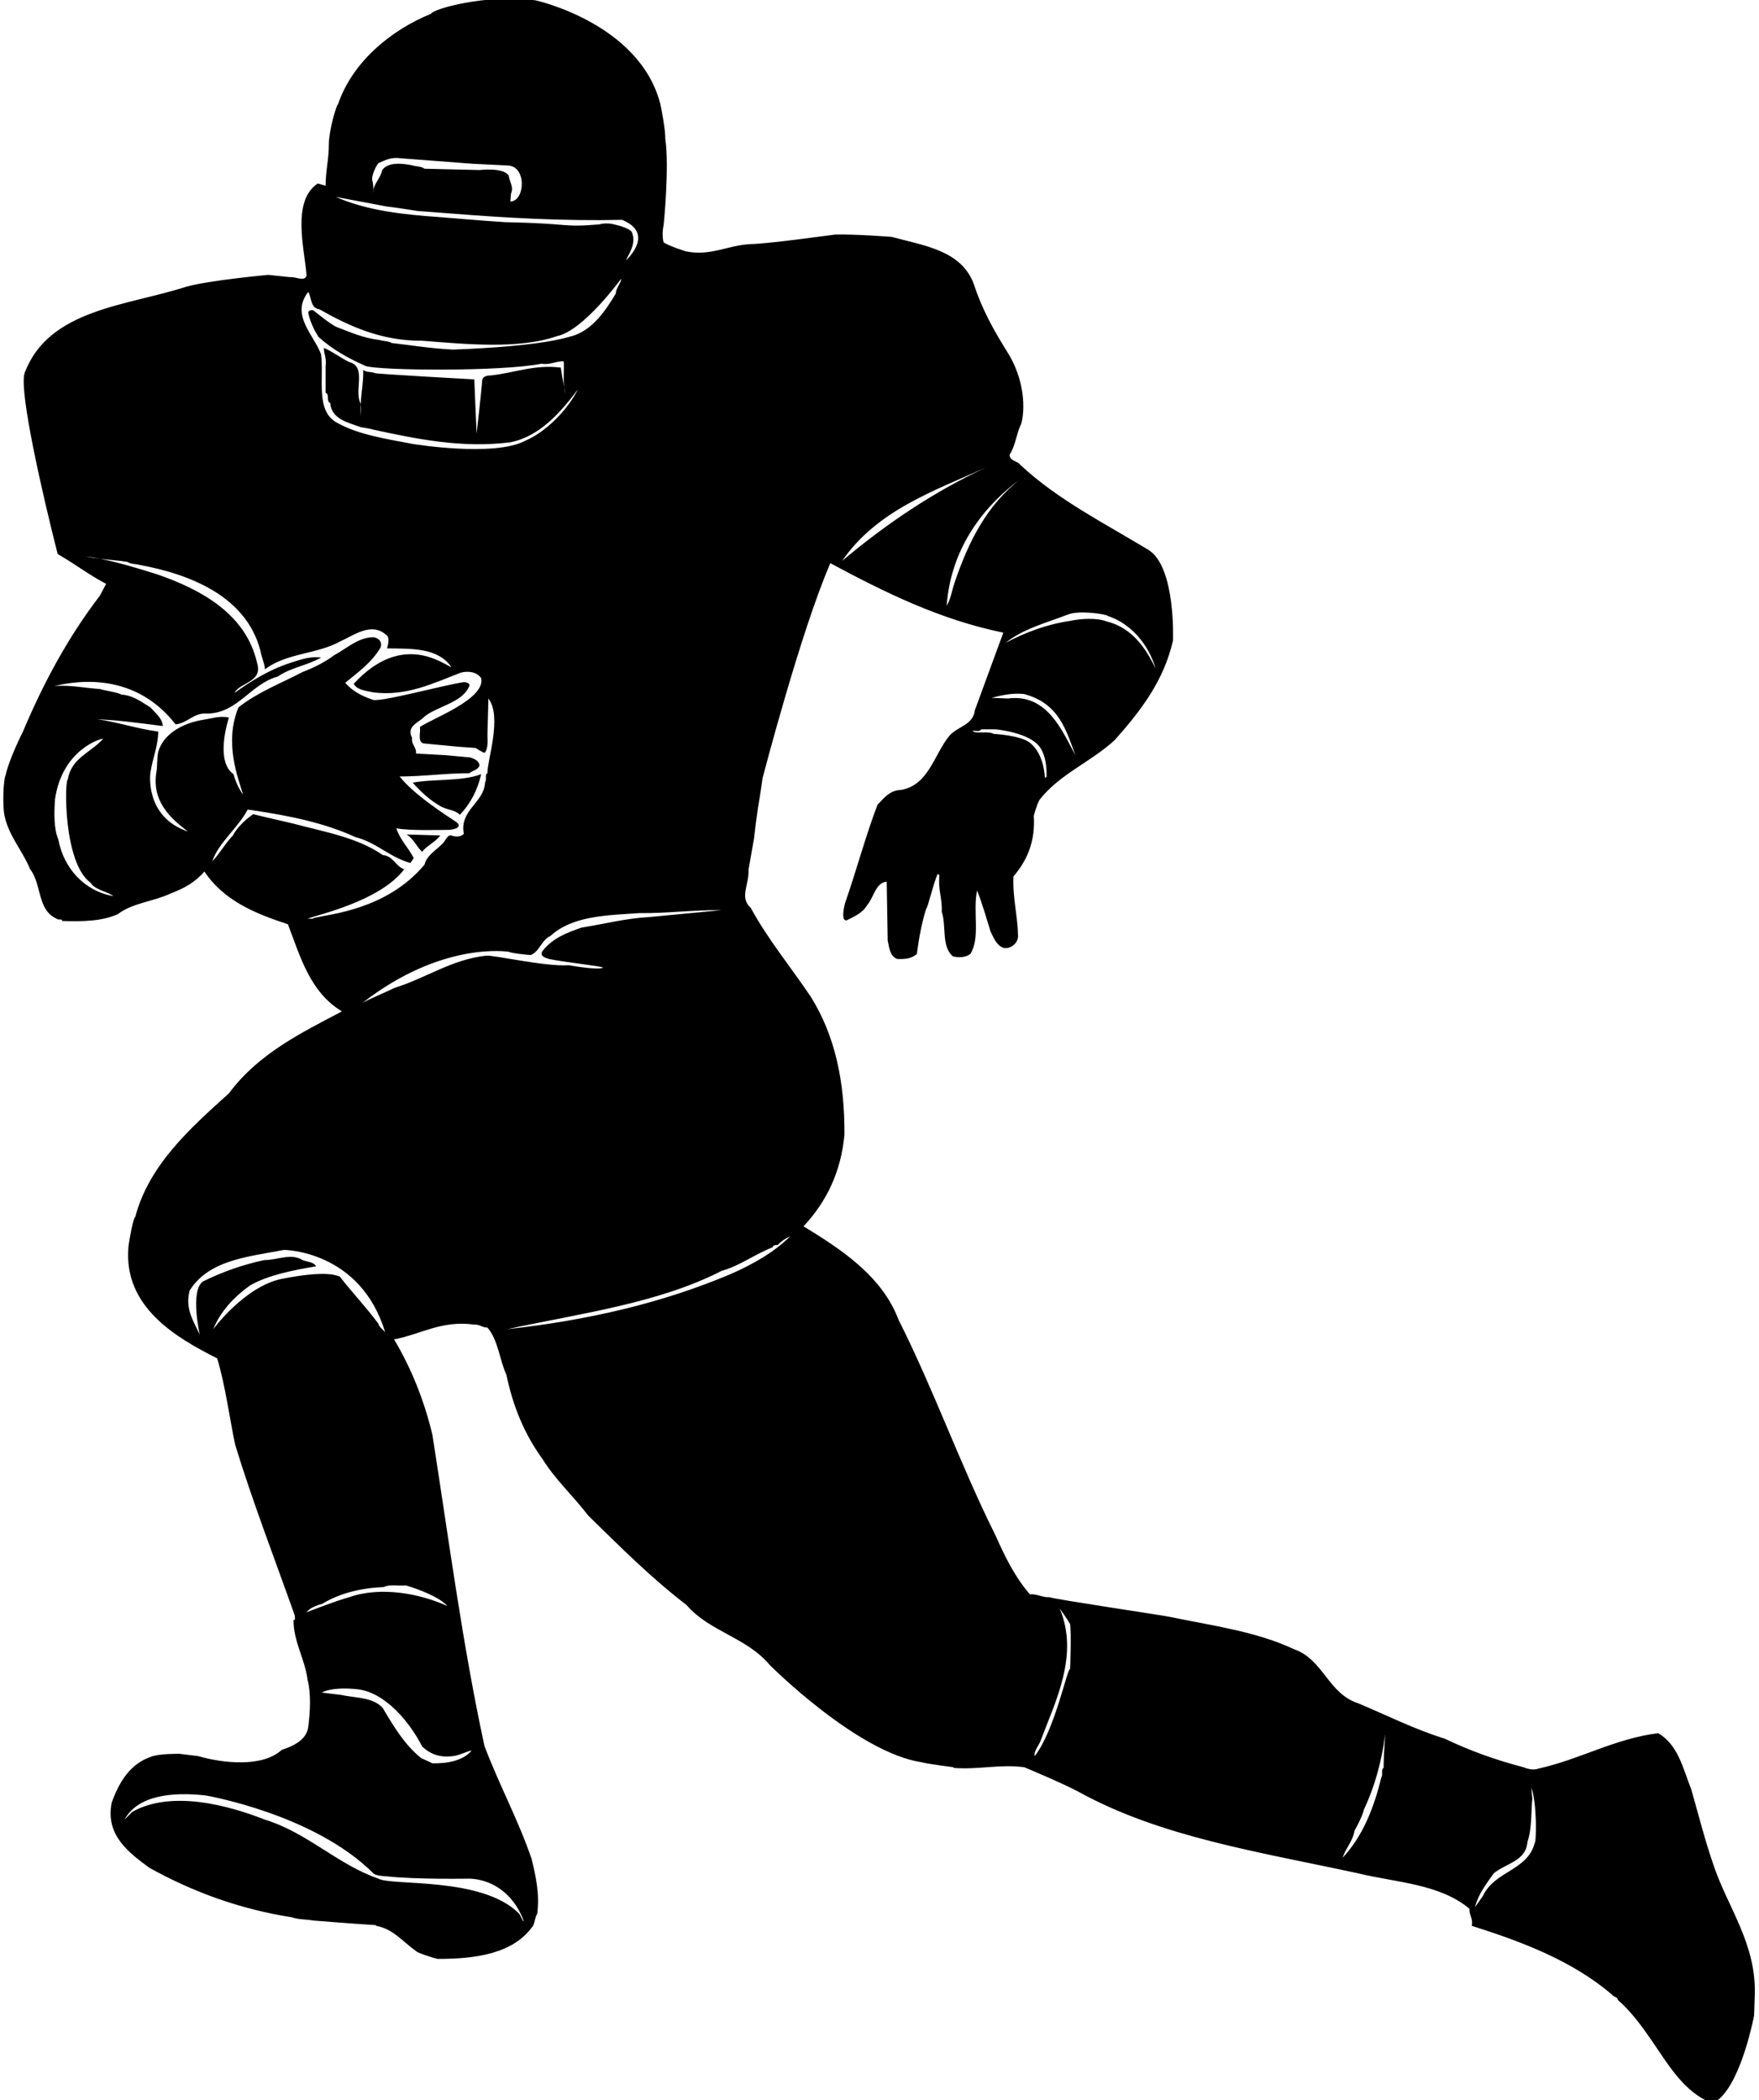 <?xml version="1.0" encoding="UTF-8"?>
<svg xmlns="http://www.w3.org/2000/svg" xmlns:xlink="http://www.w3.org/1999/xlink" width="537pt" height="641pt" viewBox="0 0 537 641" version="1.1">
<g id="surface1">
<path style=" stroke:none;fill-rule:nonzero;fill:rgb(0%,0%,0%);fill-opacity:1;" d="M 523 568.902 C 520.398 561.402 518.5 553.699 516.301 546.098 C 513.801 539.801 512.301 532.5 506.199 529 C 492.801 530.699 482.398 537 469.699 539.801 C 468.199 540.398 466.301 539.898 465.102 539.398 C 456.602 537.199 448.602 534.301 441.102 530.699 C 431.801 527.801 423.5 523.602 414.699 519.898 C 405.5 517 404 506.5 395.102 503.398 C 383.699 498 370.199 496.199 357.102 493.5 C 356.102 493.199 321.699 488.102 320.398 487.5 C 318.102 487.602 316.801 486.5 314.398 486.602 C 309.801 481.301 306.801 475.102 303.898 468.602 C 293.199 447.199 285.102 424.199 274.301 402.801 C 269.301 389.5 256.801 381.301 245.301 374.301 C 252.5 366.602 256.699 357.602 257.801 346.398 C 257.898 330 254.898 316 247.5 304.199 C 241.398 295.102 234.398 286.699 229.199 277.102 C 225.602 273.898 228.801 269.898 228.5 265.5 L 230.199 255.898 L 230.699 251.602 L 231.398 246.602 C 231.398 246.602 232.398 240.699 232.801 237.5 C 232.801 237.5 244.5 192.5 253.5 171.898 C 269.898 180.699 286.801 189.102 306.301 193.102 C 303.398 201 300.5 208.898 297.602 216.801 C 297.102 221.301 292.398 221.699 289.898 224.5 C 285.199 230.102 283.602 239.602 275.102 241.102 C 271.406 241.102 269.301 244.301 267.898 245.602 C 264.199 255.301 261.398 265.898 258 275.602 C 257.398 277.848 256.898 281.199 258.5 280.898 C 260.898 279.699 263.398 278.602 264.699 276.301 C 266.801 273.898 267.301 269.398 270.699 269.102 L 271 287.102 C 271.5 289.199 271.602 291.801 273.898 292.699 C 276.398 292.801 278.199 292.602 279.898 291.199 C 280.5 286.5 281.398 281.699 282.699 277.5 C 283.301 277 285 269.301 286.301 266.699 L 286.801 267.199 C 286.301 271.398 287.699 274.199 287.5 278.301 C 289 282.699 287.301 288.801 290.898 291.898 C 292.699 292.398 294.898 292.199 296.199 291.199 C 299.398 286.398 296.898 278 298.301 271.801 C 299.898 275.898 301.102 280.102 302.398 284.301 C 303.398 286.301 304.102 288.398 306.301 289.301 C 308.301 289.801 310.801 288.031 310.801 285.699 C 310.699 279.5 309.102 274.102 309.398 267.5 C 313.602 262.602 316.102 256.801 315.602 249 C 315.602 249 316.5 245.602 317.301 244.199 C 323.398 236.301 332.898 232.699 340.301 225.898 C 348.301 216.898 355.301 207.801 358.102 195.5 C 358.102 195.5 359 173.199 350.699 167.898 C 337.398 159.801 323.102 152.699 311.5 141.898 C 310.602 140.602 308.301 140.801 308.199 138.801 C 309.898 136.301 310.301 132.602 311.5 129.898 C 312.102 129.398 314.566 118.676 307.5 107.398 C 303.41 100.871 299.801 94.398 297.398 87 C 293.699 76.398 282.102 75 272.199 72.301 C 272.199 72.301 260.602 71.398 254.898 71.602 C 251.602 72 234.699 74.398 229.199 74.5 C 222.199 74.801 217 78.301 209.301 76.699 C 209.301 76.699 204.5 75.199 202.602 74 C 202.199 72.699 202.199 70.398 202.602 68.699 C 202.602 68.699 204.398 51.102 203.102 42.301 C 203.199 40 201.898 32.973 201.602 31.801 C 195.301 7.066 163.5 0.102 163.5 0.102 C 148.387 -1.934 132 2.801 131.602 4.199 C 119.301 9.199 107.602 18.898 103.199 31.801 C 102.602 32.301 100.398 39.898 100.398 44 C 100.398 48.602 99.398 52.199 99.398 56.699 L 97 56 C 89 61.398 92.898 75.602 93.602 84.102 C 93 86.102 90.301 84.398 88.602 84.602 L 81.898 83.898 C 81.898 83.898 64.199 85.5 56.898 87.5 C 38.699 93.398 14.801 94.301 7.5 113.898 C 5.758 119.555 13.102 151.398 17.602 169.102 C 22.699 172 27.199 175.5 32.398 178.199 L 30.5 181.801 C 20.699 194.602 13.301 208.398 7 223.301 C 7 223.301 2.699 231.801 1.699 236.699 C 1.102 237.398 0.602 246.199 1.5 249.5 C 2.898 255.398 7 259.898 9.199 265.301 C 12.801 269.898 11.301 277.801 17.301 280.398 C 17.699 281 18.898 280.199 19 281.102 C 25.199 281.301 31.199 281.199 36 279 C 40.398 275.602 47.102 275.102 52.102 272.699 C 56.102 271.199 59.602 269.301 62.398 266 C 68.398 275 78.102 278.898 87.898 282.102 C 91.699 292.102 94.699 302.898 104.398 308.699 C 91.801 315.301 78.801 321.699 69.898 333.699 C 57.898 344.5 45.5 355.602 41.301 371.398 C 40.699 371.699 39.5 378 39.199 380.699 C 37.699 398.898 53.602 408.199 66.301 414.602 C 68.801 422.898 70 432.398 71.801 441 C 77.199 458.602 83.898 475.898 90 493.102 C 89.898 493.5 90.398 494.5 89.602 494.5 C 89.602 501.102 93.102 506.398 93.898 512.699 C 95 516.898 94.699 522.602 94.102 527.102 C 93.602 531.102 89.398 533 86 534.102 C 80.199 539.5 68 538.199 60.5 536 L 54.801 535.301 C 54.801 535.301 48.5 535.199 46.102 536.199 C 39.602 538.398 36.301 544.098 34.102 550.199 C 32.102 560.199 39.398 565.5 45.602 570.098 C 58.801 577.402 73.102 582.699 89.102 585.199 C 91 585.902 93.5 585.801 95.801 586.199 C 95.801 586.199 108.199 587.199 114.801 587.598 L 114.801 587.801 C 120 588.699 123 592.699 127 595.5 C 127.199 596 132.801 597.801 133.699 597.902 C 145 597.902 156.5 596.402 162.5 588.098 C 163.102 587.801 163.398 584.699 164 584.199 C 164.801 578.098 163.602 572.801 162.301 567.402 C 158.199 555.402 152.301 544.598 147.898 532.898 C 141.199 502 137 469.699 132 437.898 C 129.5 427.398 125.5 417.5 120.301 408.801 C 128.398 407.301 134.801 402.898 144.801 404.301 C 146.5 404.199 147.102 405.199 148.801 405.199 C 152.102 409 152.5 415.102 154.602 419.602 C 156.602 429.301 160.199 437.898 165.602 445.301 C 169.5 451.602 175 456.602 179.602 462.602 C 189.5 472.301 198.801 481.602 209.602 489.898 C 216.699 498.102 227.898 499.699 235 508.199 C 235 508.199 261.699 535 281.5 537.898 C 282.602 538.301 291.102 539.398 291.102 539.398 L 291.102 539.602 C 298.898 540.199 305.199 538.398 312.699 539.398 C 312.699 539.398 323.801 544 329.102 546.801 C 354.398 560.801 384.801 565.301 414.699 571.801 C 426.301 574.598 439.602 575 448.602 582.598 C 448.5 584.699 449.801 585.598 449.301 587.801 C 464.801 592.699 480 598.5 492 608.699 C 492.602 609.598 493.801 609.402 493.898 610.402 C 498.102 614.098 501.199 618.402 504.301 622.902 C 508.801 629.402 513.301 637.301 520.801 641.102 C 522.199 641 524.102 641.5 524.898 640.598 C 531.898 634.398 535.5 615.199 535.5 615.199 L 535.699 609.402 C 536.398 593.301 527.301 582.098 523 568.902 Z M 319.5 237.199 C 319.301 237.102 319.102 237.301 319 237.5 C 318.898 234.5 317.801 229.301 314.398 226.699 C 311.5 224.398 303.398 224 303.398 224 C 301.5 223 297.801 224.102 296.898 223.102 C 297.801 222.898 299.199 223.5 299.5 222.602 L 303.898 222.602 C 303.898 222.602 314.348 223.512 317.5 228.102 C 319.102 230.434 319.602 233.801 319.5 237.199 Z M 307.699 213.199 L 302.699 213 C 305.801 212.199 308.699 211.5 312.5 211.801 C 323.551 214.637 325.602 223.398 328.301 230.5 C 324.398 223.398 319.801 211.602 307.699 213.199 Z M 338.199 188 C 345.398 190.398 350.699 196.801 352.801 204.102 C 349.801 197.699 345.398 191.5 337.898 189.699 C 334.898 188.5 330.102 188.801 326.699 189.5 C 319.398 190.602 313.102 193 307 196.199 C 312.398 191.898 319.152 190.211 326.199 187.5 C 329.449 186.25 337.699 187.398 338.199 188 Z M 311.801 146 C 301.199 154.102 295.602 165.5 291.398 177.898 C 290.602 180.301 290.199 183 289 184.898 C 290.199 168.5 299 155.398 311.801 146 Z M 301 142.699 C 285.199 150 270.5 159.898 257.102 171.199 C 267.602 155.898 284.898 149.898 301 142.699 Z M 115.5 49.801 C 117.602 48.898 119.398 47.898 122.199 48.301 L 144.5 50 L 154.801 50.5 C 160.953 50.5 160.312 61.484 155.801 61.5 L 156 59.102 C 156.898 57 155.602 55.699 155.301 53.602 C 153.699 51 146.398 51.898 146.398 51.898 L 129.602 51.5 C 128.801 50.801 127 50.801 126 50.5 C 123.102 49.898 118.5 49.301 116.699 51.898 C 116.172 54.273 114.488 55.723 113.953 57.941 C 113.926 58.266 113.887 58.59 113.801 58.898 C 113.824 58.562 113.879 58.246 113.953 57.941 C 114.07 56.379 113.602 54.801 113.602 54.801 C 113.5 53.699 114.398 51.301 115.5 49.801 Z M 117.898 63 C 121.301 63.398 127.5 64.398 127.5 64.398 L 136.801 65.102 C 154.5 66.5 171.5 67.5 189.898 67.102 C 199.762 71.137 191.898 78.699 191.102 79.5 C 192.102 77.102 194.199 74.602 193 71.102 C 192.699 69.602 187.5 68.5 187.5 68.5 C 186.102 68.102 184.301 68.102 182.898 68.5 C 171.191 69.465 175.047 68.234 154.102 67.801 C 147.398 67.398 134.699 66.301 134.699 66.301 C 123 65.5 112.102 64.301 102.5 60.102 Z M 94.102 89.102 C 95.199 90.898 94.699 94 97.5 94.398 C 106.699 99.602 116.5 104.102 128.898 104 C 141.801 105 158.398 106.699 170 102.602 C 178.102 101 189.602 85.102 189.602 85.102 C 189.699 86.301 188 87.898 188 89.602 C 184.699 95.102 180.5 101.301 173.801 102.801 C 163.102 106 138.301 106.699 138.301 106.699 C 131.699 106.398 125.801 105.398 119.602 104.699 C 118.699 104.102 116.898 104.102 116 103.801 C 110.898 103.199 106.898 101.398 102.5 99.699 C 100 98.301 98 96.5 95.602 94.699 C 95 94.602 94.199 94.699 94.102 95.398 C 94.602 98.102 95.898 100.699 97.199 102.801 C 101.5 106.699 106.398 109.398 111.602 111.699 C 115.398 113.102 153 113.5 165.398 111 C 167.898 111.5 169.898 110.102 172.102 110.301 C 172.254 112.543 171.938 115.5 172.199 118.023 C 172.332 118.715 172.465 119.402 172.602 120.102 C 172.395 119.465 172.277 118.762 172.199 118.023 C 171.84 116.137 171.492 114.25 171.199 112.199 C 163.199 111.199 157.102 113.801 149.801 114.602 C 146.961 114.602 147.199 116.301 147.199 116.301 C 146.801 121 145.602 131.5 145.5 132.301 C 145.398 130.602 144.801 115.801 144.801 115.801 C 144.801 115.801 115.699 114.199 114.5 113.898 C 113.398 113.398 111.699 113.699 110.898 112.898 C 110.977 116.75 110.254 119.859 110.113 123.434 C 110.336 124.551 110.113 125.863 110.199 127.102 C 110.078 125.801 110.066 124.594 110.113 123.434 C 110.082 123.285 110.047 123.141 110 123 C 108.102 119 112 111.898 106.602 110.5 C 103.898 109.199 101.699 107.398 98.898 106.199 C 98.801 107.801 99.801 109.602 99.398 111.699 L 99.398 119.898 C 100.699 120.301 99.5 122.5 100.801 123 C 101.199 128 106.398 129 110.199 130.398 C 110.199 130.398 113 130.801 113.801 131.102 C 126.801 133.898 140.898 136.898 155.801 135 C 164.801 133.199 171.199 125.801 176.398 118.898 C 173.5 124.699 167 131.699 160.398 134.5 C 150.898 139.602 126 135.5 126 135.5 C 118.199 134 109.801 132.801 103.199 129.199 C 96.102 125.699 99 115.699 98 108.102 C 95.801 102.199 88.602 96.102 94.102 89.102 Z M 17.801 256.199 C 16.398 252.898 16.5 248.102 16.801 243.898 C 19.012 228.762 30.898 225.301 31.5 225.5 C 27.5 229.898 21.801 231.301 20.699 237.898 C 19.699 238.199 19.301 263.301 27.602 269.398 C 29.102 271.699 32.602 272 34.602 273.5 C 25.699 272 19.398 264.898 17.801 256.199 Z M 95.801 280.199 C 95.5 280.602 94.5 280.301 93.898 280.398 C 97 279.199 116.18 274.992 123.398 265.301 C 120.801 264.5 120 261.199 116.898 261 C 109.102 255.602 99 253.898 89.602 251.398 C 85.5 250.398 81.199 249.5 77.301 248.5 C 75.398 249.801 72.5 252.301 71.102 255 C 68.699 257.5 67.199 260.398 64.801 262.898 C 66.699 257.199 72.602 252.801 75.602 247.102 L 77.102 247.301 C 88.398 249 98.898 251.102 108.5 255.5 C 114.898 257.102 119 261.699 125.301 263.398 L 126.301 261.898 C 124.602 258.602 122.102 256.301 121 252.801 C 124.699 253.602 134.676 253.301 136.602 253.301 C 138.527 253.301 141.695 252.496 139 250.699 C 136.305 248.902 126.5 242.699 122 237 C 129.398 237 135.801 236 143.301 236 C 144.301 235.102 145.898 235.102 146.398 233.602 C 146.199 232.102 144.699 231.602 143.602 231.199 L 136.102 230.5 L 127 230 C 127.199 228 125.5 227.301 125.801 225.199 C 123.898 221.602 128 220.5 129.602 218.699 C 133.301 215.699 140.816 214.5 143.02 209.898 C 144.121 208.395 141.91 208.188 141.613 208.188 C 134.512 209.289 115.102 214.699 113.602 213.5 C 110.5 212.5 107.398 210.801 105.398 208.398 C 109.301 205.199 113.5 202.199 116.199 197.602 C 116.801 195.699 115.398 194.699 114 194.5 C 109.398 194.5 105.898 197.898 102 200 C 99.199 202.102 95.801 203.801 92.398 205.102 C 85.898 208.5 78.602 211.301 72.801 215.898 C 68.344 226.66 72.699 237.5 74.199 242.5 C 72.898 240.801 71.898 238.5 71.301 236.301 C 65.543 232.301 69.699 219.602 69.898 219 C 67 218.398 64.699 219.301 62 219.699 C 56.199 220.602 49.898 223.801 48.301 229.5 C 47.898 231.5 48 234.5 47.801 235.301 C 46.199 244.199 51.602 249.5 57.398 253.801 C 44.098 249.355 45.898 236 45.898 236 C 46.5 231.699 48.301 227.602 48.301 223.301 C 41.699 222.398 35.898 220.398 29.602 219.5 L 35.301 219.898 C 39.801 220.301 49.699 221.602 49.699 221.602 C 49.602 219.301 47.5 217.699 45.898 215.898 C 43.102 214.199 40.602 212.199 37 212 C 36.398 211.398 31.5 210.699 30.5 210.301 C 25.699 210 21.5 209 16.602 209.398 C 20.199 208.602 40.043 203.566 53.602 221.102 C 57.398 220.699 59.102 217.398 63.398 217.801 C 72.602 217.602 76.602 208.699 84.801 206.5 C 88.602 203.801 93.898 203.102 98 200.699 C 94.398 200.199 91.398 201.5 88.398 202.398 C 82.301 204.398 76.699 207.801 71.602 211.5 C 73.102 208.301 80.301 208.301 78.5 202.398 C 75.102 187.398 61.5 180 48 175.301 C 42.277 173.527 36.672 171.762 30.633 170.566 C 29.117 170.387 27.633 170.156 26.199 169.801 C 27.711 170.012 29.18 170.277 30.633 170.566 C 33.34 170.887 36.141 171.051 38.898 171.5 C 39.801 172.199 41.5 172.102 42.5 172.398 C 58.301 175.301 75.199 182.102 79.5 198.602 C 79.801 200.602 80.699 202.102 80.898 204.301 C 87.301 199.301 96.898 199.699 104 195.699 C 107.898 194 113.398 189.699 117.898 193.801 C 119.199 194.398 118.301 197.699 118.102 197.898 C 125.898 198 133.699 197.699 137.801 203.602 C 135.898 203.199 123.078 192.285 108 208.699 C 108.898 210.602 111.699 210.801 113.801 211.301 C 124 212.699 132.602 208.398 140.699 205.301 C 143.102 204.699 145.602 205.102 146.898 207 C 148.301 213.398 131.5 219.5 128.199 221.898 C 128.5 223.5 127.398 226.199 129.199 226.898 L 139.699 227.898 L 145.199 228.301 C 146.102 228.898 146.801 229.301 147.898 229.801 C 149.199 228.801 148.801 224.699 148.801 224.699 L 149.102 213.199 C 153.383 218.781 148.699 232.199 148.801 236 C 147.898 236.398 148.699 237.898 148.102 238.699 C 147.801 245.102 140.199 247.199 141.602 254.5 C 140.102 256 137.801 255 137.801 255 C 136.602 254.699 136 256.602 135.199 257.398 C 133.199 259.5 130.301 261 129.602 263.898 C 118.039 277.73 100.5 279 95.801 280.199 Z M 86.199 390.301 C 74.77 392.523 65.102 405.699 65.102 405.699 C 67.301 400.199 71.602 395.699 76.398 392.301 C 82.102 389.102 89.5 387.699 96.5 386.5 C 95.699 385.102 93.801 385.199 92.398 384.602 C 88.801 382.398 84.801 384.602 80.699 384.602 C 74.102 386 67.898 388.199 62 391.102 C 57.898 393.898 61 407.398 61 407.398 C 59.199 403.398 56.398 399.602 57.898 393.898 C 63.801 384.5 75.801 383.602 86.699 381.5 C 86.699 381.5 110.043 381.578 117.602 406.699 C 117.102 405.898 115.699 405.102 115.5 404 C 111.801 399 107.5 394.5 103.699 389.602 C 102.398 389.199 99.273 387.758 86.199 390.301 Z M 159.898 586.402 C 159.5 586.5 158.969 584.57 158.398 584 C 147.105 572.707 119.684 575.699 115.5 573.402 C 102.898 569 93.898 559.402 80.898 555.402 C 69.699 551 52.398 546.301 40.398 553 L 38 555.402 C 42.102 547.902 52.602 546.902 62.699 548 C 62.699 548 95.785 553.586 114 571.801 C 114.824 572.625 118.102 572.699 118.102 572.699 C 127.102 573.699 143.301 573.402 143.301 573.402 C 151.602 573.699 157.5 579.5 159.898 586.402 Z M 138.301 536 C 140.301 535.801 142.5 534.5 144 534.301 C 141.398 537.398 136.602 538.301 132 538.199 C 130.898 537.699 130 537.199 128.699 536.699 C 123.602 532.699 120.102 526.801 116.898 521.398 C 113.898 517.898 108.398 518.301 104 517.301 L 98.199 516.602 C 101 515.199 105.5 515.199 109.199 515.602 C 117.715 516.602 125.199 525.801 128.898 533.102 C 131.5 535.5 134.398 536.5 138.301 536 Z M 123.898 483.898 C 123.898 483.898 133.398 486.602 136.602 490.199 C 128.199 486.398 116.301 484.102 106.602 487.5 C 102.5 488.602 93.602 492.102 93.602 492.102 C 94.602 490.699 96.699 490 98.398 489.5 C 103.699 486.301 110.102 484.699 117.199 484.398 C 118.898 483.5 121.602 484.102 123.898 483.898 Z M 148.398 291.699 C 138 292.801 129.898 298.602 120.5 301.5 C 118.105 302.699 111.988 305.25 110.645 306.113 C 110.562 306.176 110.48 306.234 110.398 306.301 C 110.438 306.254 110.531 306.188 110.645 306.113 C 135.043 287.121 155.301 290.5 155.301 290.5 C 156.199 291 161.699 291.5 162 291.5 C 164.699 290.5 165.301 286.898 168 285.699 C 174.801 279.5 185 279.398 195.199 278.699 C 203.602 278.801 211.602 277.699 220.301 277.801 C 213 278.5 205.602 279.199 198.301 279.898 C 190.898 280.301 184.699 282 177.602 283.102 C 173.301 284.602 168.801 286.199 165.602 290.301 C 164.602 291.898 166.699 292.398 167.602 292.699 C 171.699 293.602 183 294.801 184.102 295.301 C 183.102 296.301 173.602 294.602 173.602 294.602 C 166.398 295.102 150.5 291.398 148.398 291.699 Z M 223 388.898 C 202.199 397.699 179.398 403 154.801 405.699 C 177.102 400.898 201 397.801 220.301 387.898 C 226 386.301 230.398 382.801 235.898 380.699 C 236 380 236.801 380 237.398 380 C 238.602 378.801 239.699 378 241.199 377.398 C 236.102 382.398 229.602 386 223 388.898 Z M 326.699 509.398 C 325.699 509.398 322.121 527.898 315.898 536 C 315.5 534.398 317.301 532.699 317.801 531 C 322.199 519.301 329.5 505.102 323.5 490.898 C 323.5 490.898 325.898 494.301 326.699 495.699 C 327.102 498.898 326.699 509.398 326.699 509.398 Z M 422.398 539.602 C 421.5 540.102 422.301 541.699 421.699 542.5 C 419.5 551.598 416.102 560.402 409.898 567 C 410.801 564.098 413 562 413.5 558.801 C 413.5 558.801 415.898 554.598 416.398 552.301 C 419.699 545.301 421.801 537.602 422.898 529.301 C 422.898 529.301 422.398 535.801 422.398 539.602 Z M 468.5 562.598 C 466.301 571 456.301 571 452.699 578.699 L 450.301 582.098 C 451.301 578.098 453.699 575.098 456 571.801 C 459.699 568.699 465.898 568.098 466.301 562.199 C 467.699 558.301 467.398 552.902 467.801 549 L 467.5 545.598 C 469.199 550.199 469.102 562.098 468.5 562.598 "/>
<path style=" stroke:none;fill-rule:nonzero;fill:rgb(0%,0%,0%);fill-opacity:1;" d="M 146.898 236.301 C 140.801 238.602 131.801 237.699 126 238.898 C 128.398 241.602 131.199 244.199 134.199 245.898 C 136.102 247.199 138.898 247.102 140.398 248.699 C 143.699 245.199 145.801 241.102 146.898 236.301 "/>
<path style=" stroke:none;fill-rule:nonzero;fill:rgb(0%,0%,0%);fill-opacity:1;" d="M 134.398 255 L 124.102 254.699 C 126.301 256 127.102 258.398 128.898 260 C 130 258.301 133 257 134.398 255 "/>
</g>
</svg>

